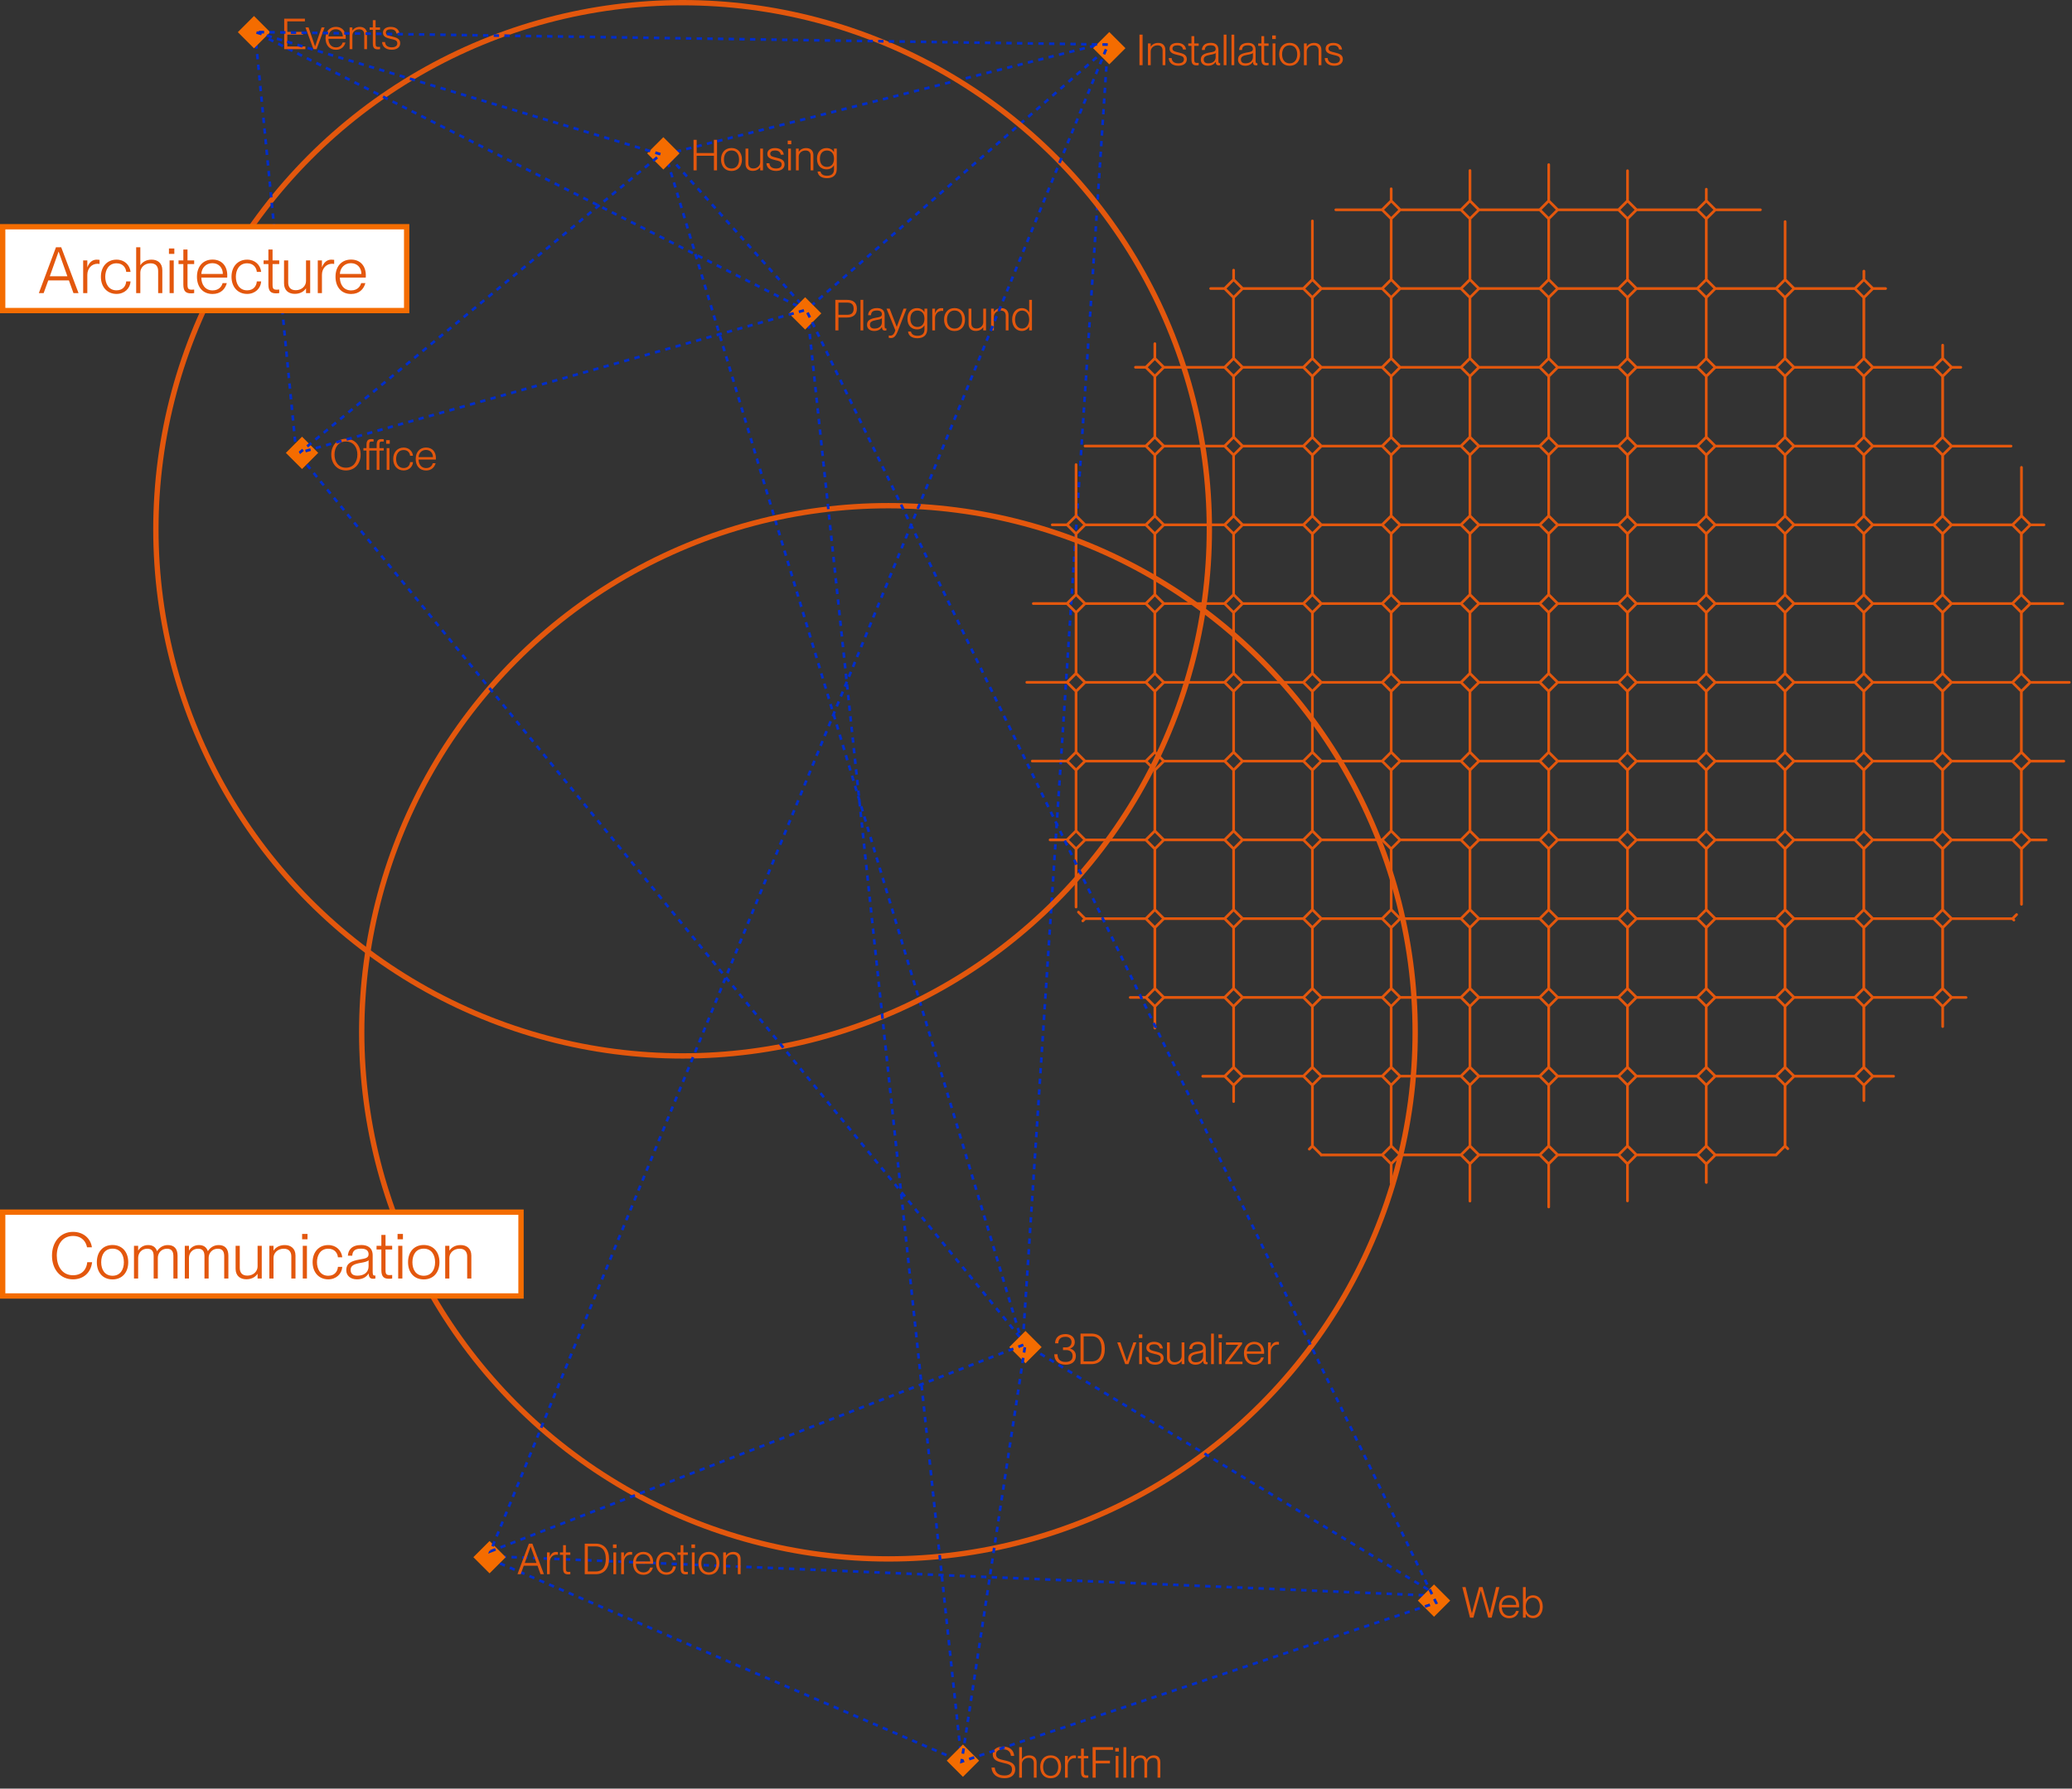 <svg width="776" height="670" viewBox="0 0 776 670" fill="none" xmlns="http://www.w3.org/2000/svg">
<rect x="0" y="0" width="776" height="670" fill="#333333" stroke="none"/>
<path d="M300.619 117.335L416.67 16.273" stroke="#002DCA" stroke-dasharray="2 2"/>
<path d="M249.231 57.811L414.956 15.845L383 503.5L249.231 57.811Z" stroke="#002DCA" stroke-dasharray="2 2"/>
<circle cx="255.654" cy="198.271" r="197.271" stroke="#E3570D" stroke-width="2"/>
<circle cx="332.736" cy="386.693" r="197.271" stroke="#E3570D" stroke-width="2"/>
<path d="M491.511 399.759L488.144 403.125H465.372L462.006 399.759V376.983L465.372 373.617H488.144L491.511 376.983M491.511 399.759V376.983M491.511 399.759L494.877 403.125H517.649L521.016 399.759M491.511 376.983L494.877 373.617H517.649L521.016 376.983M521.016 399.759V376.983M521.016 399.759L524.382 403.125H547.159L550.525 399.759V376.983L547.159 373.617H524.382L521.016 376.983M521.016 406.487L524.382 403.121H547.159L550.525 406.487V429.263L547.159 432.63H524.382L521.016 429.263M521.016 406.487V429.263M521.016 406.487L517.649 403.121H494.877L491.511 406.487V429.263L494.877 432.63H517.649L521.016 429.263M462.01 311.251L458.644 314.617H435.872L432.505 311.251V288.475L435.872 285.108H458.644L462.01 288.475M462.01 311.251V288.475M462.01 311.251L465.377 314.617H488.149L491.515 311.251M462.01 288.475L465.377 285.108H488.149L491.515 288.475M491.515 311.251V288.475M491.515 311.251L494.882 314.617H517.654L521.02 311.251M491.515 288.475L494.882 285.108H517.654L521.02 288.475M521.02 311.251V288.475M521.02 311.251L524.387 314.617H547.163L550.53 311.251V288.475L547.163 285.108H524.387L521.02 288.475M521.02 258.971L524.387 255.604H547.163L550.53 258.971V281.746L547.163 285.113H524.387L521.02 281.746M521.02 258.971V281.746M521.02 258.971L517.654 255.604H494.882L491.515 258.971M521.02 281.746L517.654 285.113H494.882L491.515 281.746M491.515 258.971V281.746M491.515 258.971L488.149 255.604H465.377L462.01 258.971M491.515 281.746L488.149 285.113H465.377L462.01 281.746M462.01 258.971V281.746M462.01 258.971L458.644 255.604H435.872L432.505 258.971V281.746L435.872 285.113H458.644L462.01 281.746M435.872 344.117L432.505 340.75V317.975L435.872 314.613H458.644L462.01 317.975M435.872 344.117H458.644M435.872 344.117L432.505 347.484V370.259L435.872 373.626H458.644L462.01 370.259M458.644 344.117L462.01 340.75M458.644 344.117L462.01 347.484M462.01 340.75V317.975M462.01 340.75L465.377 344.117M462.01 317.975L465.377 314.613H488.149L491.515 317.975M465.377 344.117H488.149M465.377 344.117L462.01 347.484M488.149 344.117L491.515 340.75M488.149 344.117L491.515 347.484M491.515 340.75V317.975M491.515 340.75L494.882 344.117M491.515 317.975L494.882 314.613H517.654L521.02 317.975M494.882 344.117H517.654M494.882 344.117L491.515 347.484M517.654 344.117L521.02 340.75M517.654 344.117L521.02 347.484M521.02 340.75V317.975M521.02 340.75L524.387 344.117M521.02 317.975L524.387 314.613H547.163L550.53 317.975V340.75L547.163 344.117M524.387 344.117H547.163M524.387 344.117L521.02 347.484M547.163 344.117L550.53 347.484V370.259L547.163 373.626H524.387L521.02 370.259M553.892 344.117L550.525 340.75V317.975L553.892 314.613H576.668L580.03 317.975V340.75L576.668 344.117M553.892 344.117H576.668M553.892 344.117L550.525 347.484V370.259L553.892 373.626H576.668L580.03 370.259V347.484L576.668 344.117M521.02 347.484V370.259M521.02 370.259L517.654 373.626H494.882L491.515 370.259M491.515 347.484V370.259M491.515 370.259L488.149 373.626H465.377L462.01 370.259M462.01 347.484V370.259M491.511 134.23L488.144 137.596H465.372L462.006 134.23V111.454L465.372 108.087H488.144L491.511 111.454M491.511 134.23V111.454M491.511 134.23L494.877 137.596H517.649L521.016 134.23M491.511 111.454L494.877 108.087H517.649L521.016 111.454M521.016 134.23V111.454M521.016 134.23L524.382 137.596H547.159L550.525 134.23V111.454L547.159 108.087M521.016 111.454L524.382 108.087M524.382 108.087H547.159M524.382 108.087L521.016 104.721V81.945L524.382 78.583V78.588H547.159L550.525 81.95V104.721L547.159 108.087M553.887 108.087L550.521 111.454V134.23L553.887 137.596H576.664L580.026 134.23V111.454L576.664 108.087M553.887 108.087H576.664M553.887 108.087L550.521 104.721V81.945L553.887 78.583V78.588M576.664 108.087L580.026 104.721V81.95L576.664 78.588M576.664 78.588H553.887M576.664 78.588L580.026 75.221M553.887 78.588L550.521 75.221V63.871M462.006 193.238L458.639 196.605H435.868L432.501 193.238V170.463L435.868 167.096H458.639L462.006 170.463M462.006 193.238V170.463M462.006 193.238L465.372 196.605H488.144L491.511 193.238M462.006 170.463L465.372 167.096H488.144L491.511 170.463M491.511 193.238V170.463M491.511 193.238L494.877 196.605H517.649L521.016 193.238M491.511 170.463L494.877 167.096H517.649L521.016 170.463M521.016 193.238V170.463M521.016 193.238L524.382 196.605H547.159L550.525 193.238V170.463L547.159 167.096H524.382L521.016 170.463M521.016 140.958L524.382 137.592H547.159L550.525 140.958V163.734L547.159 167.101H524.382L521.016 163.734M521.016 140.958V163.734M521.016 140.958L517.649 137.592H494.877L491.511 140.958M521.016 163.734L517.649 167.101H494.877L491.511 163.734M491.511 140.958V163.734M491.511 140.958L488.144 137.592H465.372L462.006 140.958M491.511 163.734L488.144 167.101H465.372L462.006 163.734M462.006 140.958V163.734M462.006 140.958L458.639 137.592H435.868L432.501 140.958V163.734L435.868 167.101H458.639L462.006 163.734M406.363 226.1L402.996 222.733V199.962L406.363 196.596H406.367H429.139L432.505 199.962V222.733L429.139 226.1M406.363 226.1H429.139M406.363 226.1L402.996 229.466V252.237L406.363 255.604H429.139L432.505 252.237V229.466L429.139 226.1M406.363 226.1H406.367H429.139M435.868 226.1L432.501 222.733V199.962L435.868 196.596H458.639L462.006 199.962M435.868 226.1H458.639M435.868 226.1L432.501 229.466V252.237L435.868 255.604H458.639L462.006 252.237M458.639 226.1L462.006 222.733M458.639 226.1L462.006 229.466M462.006 222.733V199.962M462.006 222.733L465.372 226.1M462.006 199.962L465.372 196.596H488.144L491.511 199.962M465.372 226.1H488.144M465.372 226.1L462.006 229.466M488.144 226.1L491.511 222.733M488.144 226.1L491.511 229.466M491.511 222.733V199.962M491.511 222.733L494.877 226.1M491.511 199.962L494.877 196.596H517.649L521.016 199.962M494.877 226.1H517.649M494.877 226.1L491.511 229.466M517.649 226.1L521.016 222.733M517.649 226.1L521.016 229.466M521.016 222.733V199.962M521.016 222.733L524.382 226.1M521.016 199.962L524.382 196.596H547.159L550.525 199.962V222.733L547.159 226.1M524.382 226.1H547.159M524.382 226.1L521.016 229.466M547.159 226.1L550.525 229.466V252.237L547.159 255.604H524.382L521.016 252.237M553.887 226.1L550.521 222.733V199.962L553.887 196.596H576.664L580.026 199.962V222.733L576.664 226.1M553.887 226.1H576.664M553.887 226.1L550.521 229.466V252.237L553.887 255.604H576.664L580.026 252.237V229.466L576.664 226.1M521.016 229.466V252.237M521.016 252.237L517.649 255.604H494.877L491.511 252.237M491.511 229.466V252.237M491.511 252.237L488.144 255.604H465.372L462.006 252.237M462.006 229.466V252.237M583.383 226.1L580.016 229.466V252.237L583.383 255.604H606.159L609.526 252.237V229.466L606.159 226.1M583.383 226.1H606.159M583.383 226.1L580.016 222.733V199.962L583.383 196.596H606.159L609.526 199.962V222.733L606.159 226.1M612.888 226.1L609.521 229.466V252.237L612.888 255.604H635.659L639.026 252.237M612.888 226.1H635.659M612.888 226.1L609.521 222.733V199.962L612.888 196.596H635.659L639.026 199.962M639.026 252.237V229.466M639.026 252.237L642.393 255.604H665.169L668.536 252.237V229.466L665.169 226.1M639.026 229.466L635.659 226.1M639.026 229.466L642.393 226.1M635.659 226.1L639.026 222.733M642.393 226.1H665.169M642.393 226.1L639.026 222.733M665.169 226.1L668.536 222.733V199.962L665.169 196.596H642.393L639.026 199.962M671.898 226.1L668.531 229.466V252.237L671.898 255.604H694.674L698.041 252.237V229.466L694.674 226.1M671.898 226.1H694.674M671.898 226.1L668.531 222.733V199.962L671.898 196.596H694.674L698.041 199.962V222.733L694.674 226.1M701.403 226.1L698.036 229.466V252.237L701.403 255.604H724.174L727.541 252.237M701.403 226.1H724.174M701.403 226.1L698.036 222.733V199.962L701.403 196.596H724.174L727.541 199.962M727.541 252.237V229.466M727.541 252.237L730.908 255.604H753.684L757.051 252.237V229.466L753.684 226.1M727.541 229.466L724.174 226.1M727.541 229.466L730.908 226.1M724.174 226.1L727.541 222.733M730.908 226.1H753.684M730.908 226.1L727.541 222.733M753.684 226.1L757.051 222.733V199.962L753.684 196.596H730.908L727.541 199.962M727.541 199.962V222.733M639.026 199.962V222.733M639.026 163.734L635.659 167.101H612.888L609.521 163.734V140.958L612.888 137.592H635.659L639.026 140.958M639.026 163.734V140.958M639.026 163.734L642.393 167.101H665.169L668.536 163.734V140.958L665.169 137.592H642.393L639.026 140.958M639.026 170.463L642.393 167.096H665.169L668.536 170.463V193.238L665.169 196.605H642.393L639.026 193.238M639.026 170.463V193.238M639.026 170.463L635.659 167.096H612.888L609.521 170.463V193.238L612.888 196.605H635.659L639.026 193.238M639.022 111.459L642.388 108.092H665.164L668.531 111.459V134.234L665.164 137.601H642.388L639.022 134.234M639.022 111.459V134.234M639.022 111.459L635.655 108.092H612.883L609.517 111.459V134.234L612.883 137.601H635.655L639.022 134.234M583.378 344.117L580.012 347.484V370.259L583.378 373.626H606.155L609.521 370.259V347.484L606.155 344.117M583.378 344.117H606.155M583.378 344.117L580.012 340.75V317.975L583.378 314.613H606.155L609.521 317.975V340.75L606.155 344.117M612.883 344.117L609.517 347.484V370.259L612.883 373.626H635.655L639.022 370.259M612.883 344.117H635.655M612.883 344.117L609.517 340.75V317.975L612.883 314.613H635.655L639.022 317.975M639.022 370.259V347.484M639.022 370.259L642.388 373.626H665.164L668.531 370.259V347.484L665.164 344.117M639.022 347.484L635.655 344.117M639.022 347.484L642.388 344.117M635.655 344.117L639.022 340.75M642.388 344.117H665.164M642.388 344.117L639.022 340.75M665.164 344.117L668.531 340.75V317.975L665.164 314.613H642.388L639.022 317.975M671.893 344.117L668.527 347.484V370.259L671.893 373.626H694.669L698.036 370.259V347.484L694.669 344.117M671.893 344.117H694.669M671.893 344.117L668.527 340.75V317.975L671.893 314.613H694.669L698.036 317.975V340.75L694.669 344.117M701.398 344.117L698.032 347.484V370.259L701.398 373.626H724.17L727.537 370.259V347.484L724.17 344.117M701.398 344.117H724.17M701.398 344.117L698.032 340.75V317.975L701.398 314.613H724.17L727.537 317.975V340.75L724.17 344.117M639.022 317.975V340.75M639.022 281.746L635.655 285.113H612.883L609.517 281.746V258.971L612.883 255.604H635.655L639.022 258.971M639.022 281.746V258.971M639.022 281.746L642.388 285.113H665.164L668.531 281.746V258.971L665.164 255.604H642.388L639.022 258.971M727.537 281.746L724.17 285.113H701.398L698.032 281.746V258.971L701.398 255.604H724.17L727.537 258.971M727.537 281.746V258.971M727.537 281.746L730.903 285.113H753.679L757.046 281.746V258.971L753.679 255.604H730.903L727.537 258.971M727.537 288.475L730.903 285.108H753.679L757.046 288.475V311.251L753.679 314.617H730.903L727.537 311.251M727.537 288.475V311.251M727.537 288.475L724.17 285.108H701.398L698.032 288.475V311.251L701.398 314.617H724.17L727.537 311.251M639.022 288.475L642.388 285.108H665.164L668.531 288.475V311.251L665.164 314.617H642.388L639.022 311.251M639.022 288.475V311.251M639.022 288.475L635.655 285.108H612.883L609.517 288.475V311.251L612.883 314.617H635.655L639.022 311.251M639.022 429.263L635.655 432.63H612.883L609.517 429.263V406.487L612.883 403.121H635.655L639.022 406.487M639.022 429.263V406.487M639.022 429.263L642.388 432.63H665.164L668.531 429.263V406.487L665.164 403.121H642.388L639.022 406.487M639.022 376.983L642.388 373.617H665.164L668.531 376.983V399.759L665.164 403.125H642.388L639.022 399.759M639.022 376.983V399.759M639.022 376.983L635.655 373.617H612.883L609.517 376.983V399.759L612.883 403.125H635.655L639.022 399.759M393.27 314.608H399.634L403 311.241V288.466L399.634 285.099H386.597H399.638L403.005 281.732V258.957L399.638 255.59H384.551M386.991 226.086H399.634L403 222.719V199.948L399.634 196.581H394.089M384.551 255.604H399.638L403.005 252.237V229.466L399.638 226.1H386.991M580.021 452.132V435.987L576.659 432.62H553.883L550.516 435.987M550.516 435.987V449.927M550.516 435.987L547.149 432.62H524.373L521.006 435.987V443.081M609.517 449.857V435.987L606.15 432.62H583.374L580.007 435.987V452.132M639.012 442.927V435.987L635.645 432.62H612.874L609.507 435.987V449.857M772.56 226.104H760.39L757.023 229.471V252.242L760.39 255.609H774.999M765.456 196.605H760.385L757.018 199.972V222.742L760.385 226.109H772.555M774.995 255.613H760.385L757.018 258.98V281.756L760.385 285.122M760.385 285.122H772.953M760.385 285.122L757.018 288.489V311.265L760.385 314.631H766.276M580.026 75.221V61.665M580.026 75.221L583.392 78.588H606.169L609.535 75.221M609.535 75.221V63.946M609.535 75.221L612.902 78.588H635.674L639.04 75.221V70.871M521.025 70.721V75.221L524.392 78.588H547.168L550.535 75.221V63.871M639.045 70.871V75.221L642.412 78.588M642.412 78.588H659.307M642.412 78.588L639.045 81.95V104.725L642.412 108.092H665.188L668.555 104.725M668.555 104.725V83.003M668.555 104.725L671.921 108.092H694.698L698.064 104.725V101.551M706.193 108.092H701.426L698.06 111.459V134.234L701.426 137.601H724.198L727.565 134.234M727.565 134.234V129.29M727.565 134.234L730.931 137.601H734.354M698.06 101.555V104.73L701.426 108.097H706.193M757.07 175.07V193.238L760.436 196.605H765.508M734.359 137.601H730.936L727.569 140.968V163.743L730.936 167.11M730.936 167.11H753.174M730.936 167.11L727.569 170.477V193.252L730.936 196.619H753.712L757.079 193.252V175.084M766.336 314.631H760.446L757.079 317.993M757.079 317.993V338.755M757.079 317.993L753.712 314.631H730.936L727.569 317.993V340.769L730.936 344.136M730.936 344.136H753.712M730.936 344.136L727.569 347.502V370.278L730.936 373.645M753.712 344.136L755.257 342.59M753.712 344.136L754.232 344.655M730.936 373.645H736.326M730.936 373.645L727.569 377.011M727.569 377.011V384.545M727.569 377.011L724.203 373.645H701.431L698.064 377.011V399.787L701.431 403.154M701.431 403.154H709.185M701.431 403.154L698.064 406.52V412.284M665.197 432.658H642.421L639.054 436.025V442.964M698.06 412.284V406.52L694.693 403.154H671.917L668.55 406.52V429.296L669.566 430.312M450.43 403.158H458.658L462.024 399.792V377.016L458.658 373.649H435.886L432.519 377.016V385.098M521.03 443.114V436.02L517.663 432.653H494.892L494.835 432.709M462.024 412.64V406.516L458.658 403.149H450.43M490.349 430.466L491.529 429.286V406.511L488.163 403.144H465.391L462.024 406.511V412.636M432.519 385.089V377.007L429.153 373.64M429.153 373.64H423.29M429.153 373.64L432.519 370.273V347.498L429.153 344.131H406.367L405.529 344.969M403.899 341.668L406.363 344.136H429.139L432.505 340.769V317.993L429.139 314.631H406.367L403 317.993M403 317.993V339.776M403 317.993L399.634 314.631H393.27M500.281 78.588H517.649L521.016 75.221V70.721M462.01 101.19V104.725L465.377 108.092H488.149L491.515 104.725M491.515 104.725V82.76M491.515 104.725L494.882 108.092H517.654L521.02 104.725V81.95L517.654 78.588H500.286M432.505 128.737V134.23L435.872 137.596H458.644L462.01 134.23V111.454L458.644 108.087M458.644 108.087H453.404M458.644 108.087L462.01 104.721V101.185M425.247 137.587H429.143L432.51 134.22V128.728M403.005 174.035V193.224L406.372 196.591H429.148L432.515 193.224V170.449L429.148 167.082H406.367H429.143L432.51 163.715V140.94L429.143 137.573H425.247M394.094 196.596H399.638L403.005 193.229V174.04M553.887 373.617L550.521 376.983V399.759L553.887 403.125H576.664L580.026 399.759V376.983L576.664 373.617H553.887ZM553.887 403.121L550.521 406.487V429.263L553.887 432.63H576.664L580.026 429.263V406.487L576.664 403.121H553.887ZM406.367 285.108L403 288.475V311.251L406.367 314.617H429.143L432.51 311.251V288.475L429.143 285.108H406.367ZM553.892 285.108L550.525 288.475V311.251L553.892 314.617H576.668L580.03 311.251V288.475L576.668 285.108H553.892ZM553.892 255.604L550.525 258.971V281.746L553.892 285.113H576.668L580.03 281.746V258.971L576.668 255.604H553.892ZM406.367 255.604L403 258.971V281.746L406.367 285.113H429.143L432.51 281.746V258.971L429.143 255.604H406.367ZM553.887 167.096L550.521 170.463V193.238L553.887 196.605H576.664L580.026 193.238V170.463L576.664 167.096H553.887ZM553.887 137.592L550.521 140.958V163.734L553.887 167.101H576.664L580.026 163.734V140.958L576.664 137.592H553.887ZM583.383 137.592L580.016 140.958V163.734L583.383 167.101H606.159L609.526 163.734V140.958L606.159 137.592H583.383ZM671.898 137.592L668.531 140.958V163.734L671.898 167.101H694.674L698.041 163.734V140.958L694.674 137.592H671.898ZM701.403 137.592L698.036 140.958V163.734L701.403 167.101H724.174L727.541 163.734V140.958L724.174 137.592H701.403ZM701.403 167.096L698.036 170.463V193.238L701.403 196.605H724.174L727.541 193.238V170.463L724.174 167.096H701.403ZM671.898 167.096L668.531 170.463V193.238L671.898 196.605H694.674L698.041 193.238V170.463L694.674 167.096H671.898ZM583.383 167.096L580.016 170.463V193.238L583.383 196.605H606.159L609.526 193.238V170.463L606.159 167.096H583.383ZM583.383 78.588L580.016 81.95V104.725L583.383 108.092H606.159L609.526 104.725V81.95L606.159 78.588H583.383ZM612.888 78.588L609.521 81.95V104.725L612.888 108.092H635.659L639.026 104.725V81.95L635.659 78.588H612.888ZM671.893 108.092L668.527 111.459V134.234L671.893 137.601H694.669L698.036 134.234V111.459L694.669 108.092H671.893ZM583.378 108.092L580.012 111.459V134.234L583.378 137.601H606.155L609.521 134.234V111.459L606.155 108.092H583.378ZM583.378 255.604L580.012 258.971V281.746L583.378 285.113H606.155L609.521 281.746V258.971L606.155 255.604H583.378ZM671.893 255.604L668.527 258.971V281.746L671.893 285.113H694.669L698.036 281.746V258.971L694.669 255.604H671.893ZM671.893 285.108L668.527 288.475V311.251L671.893 314.617H694.669L698.036 311.251V288.475L694.669 285.108H671.893ZM583.378 285.108L580.012 288.475V311.251L583.378 314.617H606.155L609.521 311.251V288.475L606.155 285.108H583.378ZM583.378 403.121L580.012 406.487V429.263L583.378 432.63H606.155L609.521 429.263V406.487L606.155 403.121H583.378ZM671.893 373.617L668.527 376.983V399.759L671.893 403.125H694.669L698.036 399.759V376.983L694.669 373.617H671.893ZM583.378 373.617L580.012 376.983V399.759L583.378 403.125H606.155L609.521 399.759V376.983L606.155 373.617H583.378Z" stroke="#E3570D" stroke-linecap="round" stroke-linejoin="round"/>
<path d="M247.947 55.67L302.332 116.479M302.332 116.479L95.496 11.991L110.913 169.151L384.5 504L538.716 597.811L180.714 582.823L360.143 659.905L302.332 116.479Z" stroke="#002DCA" stroke-dasharray="2 2"/>
<rect x="1" y="454.069" width="194.13" height="31.402" fill="white" stroke="#F46C00" stroke-width="2"/>
<rect x="1" y="84.933" width="151.307" height="31.402" fill="white" stroke="#F46C00" stroke-width="2"/>
<path d="M32.598 467.237C32.238 465.317 30.846 462.989 27.342 462.989C23.19 462.989 21.27 466.517 21.27 470.357C21.27 474.197 23.214 477.701 27.318 477.701C30.966 477.701 32.478 475.205 32.67 472.829H34.494C34.062 476.573 31.422 479.237 27.318 479.237C22.662 479.237 19.47 475.565 19.47 470.357C19.47 465.173 22.662 461.453 27.342 461.453C31.35 461.453 33.966 464.021 34.422 467.237H32.598ZM42.147 479.261C38.475 479.261 36.267 476.621 36.267 472.829C36.267 469.013 38.475 466.373 42.147 466.373C45.795 466.373 48.027 469.013 48.027 472.829C48.027 476.621 45.795 479.261 42.147 479.261ZM42.147 477.893C45.003 477.893 46.395 475.637 46.395 472.829C46.395 469.997 45.003 467.741 42.147 467.741C39.267 467.741 37.899 469.997 37.899 472.829C37.899 475.637 39.267 477.893 42.147 477.893ZM50.179 478.925V466.685H51.739V468.413H51.787C52.411 467.429 53.563 466.397 55.483 466.397C57.211 466.397 58.315 467.189 58.795 468.653H58.843C59.635 467.429 60.955 466.397 62.875 466.397C65.227 466.397 66.499 467.789 66.499 470.333V478.925H64.939V470.669C64.939 469.133 64.555 467.765 62.539 467.765C60.403 467.765 59.107 469.421 59.107 471.197V478.925H57.547V470.669C57.547 469.133 57.187 467.765 55.147 467.765C53.011 467.765 51.739 469.421 51.739 471.197V478.925H50.179ZM69.21 478.925V466.685H70.77V468.413H70.818C71.442 467.429 72.594 466.397 74.514 466.397C76.242 466.397 77.346 467.189 77.826 468.653H77.874C78.666 467.429 79.986 466.397 81.906 466.397C84.258 466.397 85.53 467.789 85.53 470.333V478.925H83.97V470.669C83.97 469.133 83.586 467.765 81.57 467.765C79.434 467.765 78.138 469.421 78.138 471.197V478.925H76.578V470.669C76.578 469.133 76.218 467.765 74.178 467.765C72.042 467.765 70.77 469.421 70.77 471.197V478.925H69.21ZM89.799 474.941C89.799 476.501 90.495 477.845 92.631 477.845C94.935 477.845 96.471 476.213 96.471 474.413V466.685H98.031V478.925H96.471V477.197H96.423C95.751 478.205 94.431 479.213 92.247 479.213C90.039 479.213 88.239 477.989 88.239 475.277V466.685H89.799V474.941ZM100.874 478.925V466.685H102.434V468.437H102.482C103.154 467.429 104.474 466.397 106.658 466.397C108.842 466.397 110.666 467.621 110.666 470.333V478.925H109.106V470.669C109.106 469.109 108.386 467.765 106.274 467.765C103.946 467.765 102.434 469.397 102.434 471.197V478.925H100.874ZM113.15 462.221H115.166V464.237H113.15V462.221ZM113.39 466.685H114.95V478.925H113.39V466.685ZM126.56 470.981C126.464 469.613 125.48 467.765 122.936 467.765C119.936 467.765 118.712 470.309 118.712 472.805C118.712 475.325 119.936 477.893 122.936 477.893C125.504 477.893 126.464 476.045 126.56 474.557H128.192C128.024 477.197 125.912 479.237 122.936 479.237C119.432 479.237 117.08 476.645 117.08 472.805C117.08 468.989 119.432 466.397 122.936 466.397C125.912 466.397 127.904 468.389 128.192 470.981H126.56ZM133.696 479.237C131.272 479.237 129.688 477.869 129.688 475.829C129.688 473.189 131.56 472.373 134.728 471.797C136.744 471.437 138.04 471.293 138.04 469.829C138.04 468.581 137.248 467.741 135.256 467.741C132.904 467.741 132.04 468.581 131.92 470.381H130.288C130.408 468.221 131.752 466.373 135.328 466.373C137.584 466.373 139.576 467.333 139.576 470.261V476.381C139.576 477.365 139.72 477.821 140.248 477.821C140.368 477.821 140.44 477.821 140.584 477.797V478.925C140.32 478.973 140.056 479.021 139.768 479.021C138.76 479.021 138.136 478.613 138.064 477.077H138.016C137.152 478.469 135.712 479.237 133.696 479.237ZM133.888 477.869C136.408 477.869 138.04 476.549 138.04 474.341V472.061C137.68 472.565 136.384 472.853 134.92 473.093C132.544 473.525 131.32 474.125 131.32 475.685C131.32 477.101 132.112 477.869 133.888 477.869ZM141.025 466.685H142.825V462.605H144.385V466.685H146.881V468.053H144.385V475.781C144.385 477.293 144.745 477.653 145.945 477.653C146.329 477.653 146.521 477.629 146.881 477.605V478.925C146.401 478.997 146.113 479.021 145.729 479.021C143.929 479.021 142.825 478.421 142.825 475.757V468.053H141.025V466.685ZM148.892 462.221H150.908V464.237H148.892V462.221ZM149.132 466.685H150.692V478.925H149.132V466.685ZM158.702 479.261C155.03 479.261 152.822 476.621 152.822 472.829C152.822 469.013 155.03 466.373 158.702 466.373C162.35 466.373 164.582 469.013 164.582 472.829C164.582 476.621 162.35 479.261 158.702 479.261ZM158.702 477.893C161.558 477.893 162.95 475.637 162.95 472.829C162.95 469.997 161.558 467.741 158.702 467.741C155.822 467.741 154.454 469.997 154.454 472.829C154.454 475.637 155.822 477.893 158.702 477.893ZM166.734 478.925V466.685H168.294V468.437H168.342C169.014 467.429 170.334 466.397 172.518 466.397C174.702 466.397 176.526 467.621 176.526 470.333V478.925H174.966V470.669C174.966 469.109 174.246 467.765 172.134 467.765C169.806 467.765 168.294 469.397 168.294 471.197V478.925H166.734Z" fill="#E3570D"/>
<path d="M25.807 105.038H18.079L16.351 109.79H14.551L20.959 92.63H22.927L29.407 109.79H27.511L25.807 105.038ZM18.655 103.478H25.231L21.967 94.286H21.919L18.655 103.478ZM31.145 97.55H32.705V100.046H32.753C33.353 98.438 34.481 97.262 36.233 97.262C36.665 97.262 36.977 97.286 37.289 97.334V98.87C37.025 98.822 36.761 98.798 36.545 98.798C34.313 98.798 32.705 100.574 32.705 102.95V109.79H31.145V97.55ZM47.268 101.846C47.172 100.478 46.188 98.63 43.644 98.63C40.644 98.63 39.42 101.174 39.42 103.67C39.42 106.19 40.644 108.758 43.644 108.758C46.212 108.758 47.172 106.91 47.268 105.422H48.9C48.732 108.062 46.62 110.102 43.644 110.102C40.14 110.102 37.788 107.51 37.788 103.67C37.788 99.854 40.14 97.262 43.644 97.262C46.62 97.262 48.612 99.254 48.9 101.846H47.268ZM59.229 101.534C59.229 99.974 58.509 98.63 56.397 98.63C54.069 98.63 52.557 100.262 52.557 102.062V109.79H50.997V92.63H52.557V99.302H52.605C53.277 98.294 54.597 97.262 56.781 97.262C58.965 97.262 60.789 98.486 60.789 101.198V109.79H59.229V101.534ZM63.273 93.086H65.288V95.102H63.273V93.086ZM63.513 97.55H65.073V109.79H63.513V97.55ZM66.866 97.55H68.666V93.47H70.226V97.55H72.722V98.918H70.226V106.646C70.226 108.158 70.586 108.518 71.786 108.518C72.17 108.518 72.362 108.494 72.722 108.47V109.79C72.242 109.862 71.954 109.886 71.57 109.886C69.77 109.886 68.666 109.286 68.666 106.622V98.918H66.866V97.55ZM79.597 110.126C75.853 110.126 73.765 107.39 73.765 103.67C73.765 99.758 76.069 97.238 79.597 97.238C83.125 97.238 85.117 99.71 85.117 103.118C85.117 103.454 85.117 103.79 85.093 103.982H75.397C75.421 106.478 76.741 108.782 79.621 108.782C82.165 108.782 83.125 107.054 83.365 106.046H84.949C84.349 108.278 82.669 110.126 79.597 110.126ZM79.525 98.582C77.149 98.582 75.517 100.334 75.397 102.614H83.461C83.461 100.43 82.045 98.582 79.525 98.582ZM96.182 101.846C96.086 100.478 95.102 98.63 92.558 98.63C89.558 98.63 88.334 101.174 88.334 103.67C88.334 106.19 89.558 108.758 92.558 108.758C95.126 108.758 96.086 106.91 96.182 105.422H97.814C97.646 108.062 95.534 110.102 92.558 110.102C89.054 110.102 86.702 107.51 86.702 103.67C86.702 99.854 89.054 97.262 92.558 97.262C95.534 97.262 97.526 99.254 97.814 101.846H96.182ZM98.718 97.55H100.518V93.47H102.078V97.55H104.574V98.918H102.078V106.646C102.078 108.158 102.438 108.518 103.638 108.518C104.022 108.518 104.214 108.494 104.574 108.47V109.79C104.094 109.862 103.806 109.886 103.422 109.886C101.622 109.886 100.518 109.286 100.518 106.622V98.918H98.718V97.55ZM107.937 105.806C107.937 107.366 108.633 108.71 110.769 108.71C113.073 108.71 114.609 107.078 114.609 105.278V97.55H116.169V109.79H114.609V108.062H114.561C113.889 109.07 112.569 110.078 110.385 110.078C108.177 110.078 106.377 108.854 106.377 106.142V97.55H107.937V105.806ZM119.013 97.55H120.573V100.046H120.621C121.221 98.438 122.349 97.262 124.101 97.262C124.533 97.262 124.845 97.286 125.157 97.334V98.87C124.893 98.822 124.629 98.798 124.413 98.798C122.181 98.798 120.573 100.574 120.573 102.95V109.79H119.013V97.55ZM131.487 110.126C127.743 110.126 125.655 107.39 125.655 103.67C125.655 99.758 127.959 97.238 131.487 97.238C135.015 97.238 137.007 99.71 137.007 103.118C137.007 103.454 137.007 103.79 136.983 103.982H127.287C127.311 106.478 128.631 108.782 131.511 108.782C134.055 108.782 135.015 107.054 135.255 106.046H136.839C136.239 108.278 134.559 110.126 131.487 110.126ZM131.415 98.582C129.039 98.582 127.407 100.334 127.287 102.614H135.351C135.351 100.43 133.935 98.582 131.415 98.582Z" fill="#E3570D"/>
<path d="M396.367 503.208H395.151C395.151 501.224 396.463 499.736 399.087 499.736C400.911 499.736 402.527 500.824 402.527 502.728C402.527 503.96 401.903 504.696 400.799 505.144V505.176C402.271 505.64 402.927 506.632 402.927 507.944C402.927 510.024 401.407 511.208 399.103 511.208C396.415 511.208 394.847 509.752 394.847 507.304H396.063C396.063 509 396.911 510.184 399.039 510.184C400.943 510.184 401.711 509.32 401.711 507.944C401.711 506.264 400.431 505.736 399.311 505.736H398.111V504.712H399.247C400.431 504.712 401.311 504.056 401.311 502.728C401.311 501.736 400.671 500.76 399.087 500.76C396.863 500.76 396.367 502.024 396.367 503.208ZM404.672 511V499.56H408.8C412 499.56 413.776 501.768 413.776 505.304C413.776 508.84 411.968 511 408.768 511H404.672ZM405.84 500.584V509.976H408.768C411.632 509.976 412.56 507.832 412.56 505.304C412.56 502.76 411.664 500.584 408.8 500.584H405.84ZM418.431 502.84H419.583L422.031 509.944H422.047L424.479 502.84H425.599L422.607 511H421.423L418.431 502.84ZM426.492 499.864H427.836V501.208H426.492V499.864ZM426.652 502.84H427.692V511H426.652V502.84ZM432.76 506.248C434.296 506.616 435.8 507.048 435.8 508.744C435.8 510.232 434.616 511.208 432.6 511.208C430.328 511.208 429.064 509.96 429.016 508.328H430.12C430.184 509.448 430.904 510.296 432.616 510.296C434.184 510.296 434.712 509.576 434.712 508.776C434.712 507.576 433.496 507.448 432.36 507.176C430.856 506.808 429.336 506.424 429.336 504.84C429.336 503.512 430.392 502.648 432.232 502.648C434.344 502.648 435.352 503.784 435.496 505.128H434.392C434.248 504.408 433.832 503.56 432.232 503.56C431.064 503.56 430.424 504.008 430.424 504.776C430.424 505.8 431.512 505.928 432.76 506.248ZM438.097 508.344C438.097 509.384 438.561 510.28 439.985 510.28C441.521 510.28 442.545 509.192 442.545 507.992V502.84H443.585V511H442.545V509.848H442.513C442.065 510.52 441.185 511.192 439.729 511.192C438.257 511.192 437.057 510.376 437.057 508.568V502.84H438.097V508.344ZM447.674 511.208C446.058 511.208 445.002 510.296 445.002 508.936C445.002 507.176 446.25 506.632 448.362 506.248C449.706 506.008 450.57 505.912 450.57 504.936C450.57 504.104 450.042 503.544 448.714 503.544C447.146 503.544 446.57 504.104 446.49 505.304H445.402C445.482 503.864 446.378 502.632 448.762 502.632C450.266 502.632 451.594 503.272 451.594 505.224V509.304C451.594 509.96 451.69 510.264 452.042 510.264C452.122 510.264 452.17 510.264 452.266 510.248V511C452.09 511.032 451.914 511.064 451.722 511.064C451.05 511.064 450.634 510.792 450.586 509.768H450.554C449.978 510.696 449.018 511.208 447.674 511.208ZM447.802 510.296C449.482 510.296 450.57 509.416 450.57 507.944V506.424C450.33 506.76 449.466 506.952 448.49 507.112C446.906 507.4 446.09 507.8 446.09 508.84C446.09 509.784 446.618 510.296 447.802 510.296ZM453.574 499.56H454.614V511H453.574V499.56ZM456.336 499.864H457.68V501.208H456.336V499.864ZM456.496 502.84H457.536V511H456.496V502.84ZM458.876 510.2L463.724 503.784V503.752H459.148V502.84H465.18V503.496L460.22 510.056V510.088H465.34V511H458.876V510.2ZM469.766 511.224C467.27 511.224 465.878 509.4 465.878 506.92C465.878 504.312 467.414 502.632 469.766 502.632C472.118 502.632 473.446 504.28 473.446 506.552C473.446 506.776 473.446 507 473.43 507.128H466.966C466.982 508.792 467.862 510.328 469.782 510.328C471.478 510.328 472.118 509.176 472.278 508.504H473.334C472.934 509.992 471.814 511.224 469.766 511.224ZM469.718 503.528C468.134 503.528 467.046 504.696 466.966 506.216H472.342C472.342 504.76 471.398 503.528 469.718 503.528ZM474.887 502.84H475.927V504.504H475.959C476.359 503.432 477.111 502.648 478.279 502.648C478.567 502.648 478.775 502.664 478.983 502.696V503.72C478.807 503.688 478.631 503.672 478.487 503.672C476.999 503.672 475.927 504.856 475.927 506.44V511H474.887V502.84Z" fill="#E3570D"/>
<path d="M259.74 52.378H260.908V57.322H267.372V52.378H268.54V63.818H267.372V58.346H260.908V63.818H259.74V52.378ZM273.96 64.042C271.512 64.042 270.04 62.282 270.04 59.754C270.04 57.21 271.512 55.45 273.96 55.45C276.392 55.45 277.88 57.21 277.88 59.754C277.88 62.282 276.392 64.042 273.96 64.042ZM273.96 63.13C275.864 63.13 276.792 61.626 276.792 59.754C276.792 57.866 275.864 56.362 273.96 56.362C272.04 56.362 271.128 57.866 271.128 59.754C271.128 61.626 272.04 63.13 273.96 63.13ZM280.259 61.162C280.259 62.202 280.723 63.098 282.147 63.098C283.683 63.098 284.707 62.01 284.707 60.81V55.658H285.747V63.818H284.707V62.666H284.675C284.227 63.338 283.347 64.01 281.891 64.01C280.419 64.01 279.219 63.194 279.219 61.386V55.658H280.259V61.162ZM290.797 59.066C292.333 59.434 293.837 59.866 293.837 61.562C293.837 63.05 292.653 64.026 290.637 64.026C288.365 64.026 287.101 62.778 287.053 61.146H288.157C288.221 62.266 288.941 63.114 290.653 63.114C292.221 63.114 292.749 62.394 292.749 61.594C292.749 60.394 291.533 60.266 290.397 59.994C288.893 59.626 287.373 59.242 287.373 57.658C287.373 56.33 288.429 55.466 290.269 55.466C292.381 55.466 293.389 56.602 293.533 57.946H292.429C292.285 57.226 291.869 56.378 290.269 56.378C289.101 56.378 288.461 56.826 288.461 57.594C288.461 58.618 289.549 58.746 290.797 59.066ZM295.014 52.682H296.358V54.026H295.014V52.682ZM295.174 55.658H296.214V63.818H295.174V55.658ZM298.096 63.818V55.658H299.136V56.826H299.168C299.616 56.154 300.496 55.466 301.952 55.466C303.408 55.466 304.624 56.282 304.624 58.09V63.818H303.584V58.314C303.584 57.274 303.104 56.378 301.696 56.378C300.144 56.378 299.136 57.466 299.136 58.666V63.818H298.096ZM312.345 63.45V61.93H312.313C311.833 62.778 310.937 63.434 309.561 63.434C307.625 63.434 305.977 62.154 305.977 59.434C305.977 56.746 307.625 55.466 309.561 55.466C310.937 55.466 311.833 56.122 312.313 56.938H312.345V55.658H313.385V63.306C313.385 65.61 311.945 66.746 309.705 66.746C307.497 66.746 306.329 65.674 306.201 64.25H307.289C307.449 65.114 308.153 65.834 309.721 65.834C311.369 65.834 312.345 65.114 312.345 63.45ZM309.705 56.378C308.025 56.378 307.065 57.594 307.065 59.434C307.065 61.306 308.025 62.522 309.705 62.522C311.209 62.522 312.345 61.53 312.345 59.434C312.345 57.37 311.209 56.378 309.705 56.378Z" fill="#E3570D"/>
<path d="M426.75 12.981H427.918V24.421H426.75V12.981ZM429.918 24.421V16.261H430.958V17.429H430.99C431.438 16.757 432.318 16.069 433.774 16.069C435.23 16.069 436.446 16.885 436.446 18.693V24.421H435.406V18.917C435.406 17.877 434.926 16.981 433.518 16.981C431.966 16.981 430.958 18.069 430.958 19.269V24.421H429.918ZM441.447 19.669C442.983 20.037 444.487 20.469 444.487 22.165C444.487 23.653 443.303 24.629 441.287 24.629C439.015 24.629 437.751 23.381 437.703 21.749H438.807C438.871 22.869 439.591 23.717 441.303 23.717C442.871 23.717 443.399 22.997 443.399 22.197C443.399 20.997 442.183 20.869 441.047 20.597C439.543 20.229 438.023 19.845 438.023 18.261C438.023 16.933 439.079 16.069 440.919 16.069C443.031 16.069 444.039 17.205 444.183 18.549H443.079C442.935 17.829 442.519 16.981 440.919 16.981C439.751 16.981 439.111 17.429 439.111 18.197C439.111 19.221 440.199 19.349 441.447 19.669ZM445.028 16.261H446.228V13.541H447.268V16.261H448.932V17.173H447.268V22.325C447.268 23.333 447.508 23.573 448.308 23.573C448.564 23.573 448.692 23.557 448.932 23.541V24.421C448.612 24.469 448.42 24.485 448.164 24.485C446.964 24.485 446.228 24.085 446.228 22.309V17.173H445.028V16.261ZM452.393 24.629C450.777 24.629 449.721 23.717 449.721 22.357C449.721 20.597 450.969 20.053 453.081 19.669C454.425 19.429 455.289 19.333 455.289 18.357C455.289 17.525 454.761 16.965 453.433 16.965C451.865 16.965 451.289 17.525 451.209 18.725H450.121C450.201 17.285 451.097 16.053 453.481 16.053C454.985 16.053 456.313 16.693 456.313 18.645V22.725C456.313 23.381 456.409 23.685 456.761 23.685C456.841 23.685 456.889 23.685 456.985 23.669V24.421C456.809 24.453 456.633 24.485 456.441 24.485C455.769 24.485 455.353 24.213 455.305 23.189H455.273C454.697 24.117 453.737 24.629 452.393 24.629ZM452.521 23.717C454.201 23.717 455.289 22.837 455.289 21.365V19.845C455.049 20.181 454.185 20.373 453.209 20.533C451.625 20.821 450.809 21.221 450.809 22.261C450.809 23.205 451.337 23.717 452.521 23.717ZM458.293 12.981H459.333V24.421H458.293V12.981ZM461.215 12.981H462.255V24.421H461.215V12.981ZM466.33 24.629C464.714 24.629 463.658 23.717 463.658 22.357C463.658 20.597 464.906 20.053 467.018 19.669C468.362 19.429 469.226 19.333 469.226 18.357C469.226 17.525 468.698 16.965 467.37 16.965C465.802 16.965 465.226 17.525 465.146 18.725H464.058C464.138 17.285 465.034 16.053 467.418 16.053C468.922 16.053 470.25 16.693 470.25 18.645V22.725C470.25 23.381 470.346 23.685 470.698 23.685C470.778 23.685 470.826 23.685 470.922 23.669V24.421C470.746 24.453 470.57 24.485 470.378 24.485C469.706 24.485 469.29 24.213 469.242 23.189H469.21C468.634 24.117 467.674 24.629 466.33 24.629ZM466.458 23.717C468.138 23.717 469.226 22.837 469.226 21.365V19.845C468.986 20.181 468.122 20.373 467.146 20.533C465.562 20.821 464.746 21.221 464.746 22.261C464.746 23.205 465.274 23.717 466.458 23.717ZM471.216 16.261H472.416V13.541H473.456V16.261H475.12V17.173H473.456V22.325C473.456 23.333 473.696 23.573 474.496 23.573C474.752 23.573 474.88 23.557 475.12 23.541V24.421C474.8 24.469 474.608 24.485 474.352 24.485C473.152 24.485 472.416 24.085 472.416 22.309V17.173H471.216V16.261ZM476.461 13.285H477.805V14.629H476.461V13.285ZM476.621 16.261H477.661V24.421H476.621V16.261ZM483.001 24.645C480.553 24.645 479.081 22.885 479.081 20.357C479.081 17.813 480.553 16.053 483.001 16.053C485.433 16.053 486.921 17.813 486.921 20.357C486.921 22.885 485.433 24.645 483.001 24.645ZM483.001 23.733C484.905 23.733 485.833 22.229 485.833 20.357C485.833 18.469 484.905 16.965 483.001 16.965C481.081 16.965 480.169 18.469 480.169 20.357C480.169 22.229 481.081 23.733 483.001 23.733ZM488.355 24.421V16.261H489.395V17.429H489.427C489.875 16.757 490.755 16.069 492.211 16.069C493.667 16.069 494.883 16.885 494.883 18.693V24.421H493.843V18.917C493.843 17.877 493.363 16.981 491.955 16.981C490.403 16.981 489.395 18.069 489.395 19.269V24.421H488.355ZM499.885 19.669C501.421 20.037 502.925 20.469 502.925 22.165C502.925 23.653 501.741 24.629 499.725 24.629C497.453 24.629 496.189 23.381 496.141 21.749H497.245C497.309 22.869 498.029 23.717 499.741 23.717C501.309 23.717 501.837 22.997 501.837 22.197C501.837 20.997 500.621 20.869 499.485 20.597C497.981 20.229 496.461 19.845 496.461 18.261C496.461 16.933 497.517 16.069 499.357 16.069C501.469 16.069 502.477 17.205 502.621 18.549H501.517C501.373 17.829 500.957 16.981 499.357 16.981C498.189 16.981 497.549 17.429 497.549 18.197C497.549 19.221 498.637 19.349 499.885 19.669Z" fill="#E3570D"/>
<path d="M129.554 176.223C126.258 176.223 124.066 173.727 124.066 170.287C124.066 166.847 126.258 164.367 129.554 164.367C132.85 164.367 135.058 166.847 135.058 170.287C135.058 173.727 132.85 176.223 129.554 176.223ZM129.554 175.199C132.386 175.199 133.842 172.991 133.842 170.287C133.842 167.583 132.386 165.391 129.554 165.391C126.738 165.391 125.282 167.583 125.282 170.287C125.282 172.991 126.738 175.199 129.554 175.199ZM136.104 168.767V167.855H137.256V166.655C137.256 164.879 137.96 164.479 139.128 164.479C139.368 164.479 139.56 164.495 139.912 164.543V165.423C139.624 165.407 139.496 165.391 139.272 165.391C138.488 165.391 138.296 165.631 138.296 166.639V167.855H141.064V166.655C141.064 164.879 141.768 164.479 142.936 164.479C143.16 164.479 143.352 164.495 143.72 164.543V165.423C143.432 165.407 143.304 165.391 143.08 165.391C142.296 165.391 142.104 165.631 142.104 166.639V167.855H143.72V168.767H142.104V176.015H141.064V168.767H138.296V176.015H137.256V168.767H136.104ZM144.632 164.879H145.976V166.223H144.632V164.879ZM144.808 167.855H145.848V176.015H144.808V167.855ZM153.584 170.719C153.52 169.807 152.864 168.575 151.168 168.575C149.168 168.575 148.352 170.271 148.352 171.935C148.352 173.615 149.168 175.327 151.168 175.327C152.88 175.327 153.52 174.095 153.584 173.103H154.672C154.56 174.863 153.152 176.223 151.168 176.223C148.832 176.223 147.264 174.495 147.264 171.935C147.264 169.391 148.832 167.663 151.168 167.663C153.152 167.663 154.48 168.991 154.672 170.719H153.584ZM159.574 176.239C157.078 176.239 155.686 174.415 155.686 171.935C155.686 169.327 157.222 167.647 159.574 167.647C161.926 167.647 163.254 169.295 163.254 171.567C163.254 171.791 163.254 172.015 163.238 172.143H156.774C156.79 173.807 157.67 175.343 159.59 175.343C161.286 175.343 161.926 174.191 162.086 173.519H163.142C162.742 175.007 161.622 176.239 159.574 176.239ZM159.526 168.543C157.942 168.543 156.854 169.711 156.774 171.231H162.15C162.15 169.775 161.206 168.543 159.526 168.543Z" fill="#E3570D"/>
<path d="M107.602 11.946H113.474V12.97H107.602V17.402H114.37V18.426H106.434V6.986H114.194V8.01H107.602V11.946ZM114.396 10.266H115.548L117.996 17.37H118.012L120.444 10.266H121.564L118.572 18.426H117.388L114.396 10.266ZM125.809 18.65C123.313 18.65 121.921 16.826 121.921 14.346C121.921 11.738 123.457 10.058 125.809 10.058C128.161 10.058 129.489 11.706 129.489 13.978C129.489 14.202 129.489 14.426 129.473 14.554H123.009C123.025 16.218 123.905 17.754 125.825 17.754C127.521 17.754 128.161 16.602 128.321 15.93H129.377C128.977 17.418 127.857 18.65 125.809 18.65ZM125.761 10.954C124.177 10.954 123.089 12.122 123.009 13.642H128.385C128.385 12.186 127.441 10.954 125.761 10.954ZM130.93 18.426V10.266H131.97V11.434H132.002C132.45 10.762 133.33 10.074 134.786 10.074C136.242 10.074 137.458 10.89 137.458 12.698V18.426H136.418V12.922C136.418 11.882 135.938 10.986 134.53 10.986C132.978 10.986 131.97 12.074 131.97 13.274V18.426H130.93ZM138.431 10.266H139.631V7.546H140.671V10.266H142.335V11.178H140.671V16.33C140.671 17.338 140.911 17.578 141.711 17.578C141.967 17.578 142.095 17.562 142.335 17.546V18.426C142.015 18.474 141.823 18.49 141.567 18.49C140.367 18.49 139.631 18.09 139.631 16.314V11.178H138.431V10.266ZM146.85 13.674C148.386 14.042 149.89 14.474 149.89 16.17C149.89 17.658 148.706 18.634 146.69 18.634C144.418 18.634 143.154 17.386 143.106 15.754H144.21C144.274 16.874 144.994 17.722 146.706 17.722C148.274 17.722 148.802 17.002 148.802 16.202C148.802 15.002 147.586 14.874 146.45 14.602C144.946 14.234 143.426 13.85 143.426 12.266C143.426 10.938 144.482 10.074 146.322 10.074C148.434 10.074 149.442 11.21 149.586 12.554H148.482C148.338 11.834 147.922 10.986 146.322 10.986C145.154 10.986 144.514 11.434 144.514 12.202C144.514 13.226 145.602 13.354 146.85 13.674Z" fill="#E3570D"/>
<path d="M312.84 123.771V112.331H317.24C319.336 112.331 320.92 113.227 320.92 115.627C320.92 118.027 319.336 118.939 317.24 118.939H314.008V123.771H312.84ZM314.008 117.915H317.352C318.888 117.915 319.704 117.195 319.704 115.627C319.704 114.075 318.888 113.355 317.352 113.355H314.008V117.915ZM322.273 112.331H323.313V123.771H322.273V112.331ZM327.389 123.979C325.773 123.979 324.717 123.067 324.717 121.707C324.717 119.947 325.965 119.403 328.077 119.019C329.421 118.779 330.285 118.683 330.285 117.707C330.285 116.875 329.757 116.315 328.429 116.315C326.861 116.315 326.285 116.875 326.205 118.075H325.117C325.197 116.635 326.093 115.403 328.477 115.403C329.981 115.403 331.309 116.043 331.309 117.995V122.075C331.309 122.731 331.405 123.035 331.757 123.035C331.837 123.035 331.885 123.035 331.981 123.019V123.771C331.805 123.803 331.629 123.835 331.437 123.835C330.765 123.835 330.349 123.563 330.301 122.539H330.269C329.693 123.467 328.733 123.979 327.389 123.979ZM327.517 123.067C329.197 123.067 330.285 122.187 330.285 120.715V119.195C330.045 119.531 329.181 119.723 328.205 119.883C326.621 120.171 325.805 120.571 325.805 121.611C325.805 122.555 326.333 123.067 327.517 123.067ZM335.317 123.723L332.021 115.611H333.189L335.829 122.411H335.861L338.405 115.611H339.525L336.245 124.011C335.445 126.043 334.741 126.635 333.637 126.635C333.381 126.635 333.189 126.619 332.853 126.571V125.675C333.093 125.707 333.221 125.723 333.493 125.723C334.245 125.723 334.885 125.227 335.317 123.723ZM346.226 123.403V121.883H346.194C345.714 122.731 344.818 123.387 343.442 123.387C341.506 123.387 339.858 122.107 339.858 119.387C339.858 116.699 341.506 115.419 343.442 115.419C344.818 115.419 345.714 116.075 346.194 116.891H346.226V115.611H347.266V123.259C347.266 125.563 345.826 126.699 343.586 126.699C341.378 126.699 340.21 125.627 340.082 124.203H341.17C341.33 125.067 342.034 125.787 343.602 125.787C345.25 125.787 346.226 125.067 346.226 123.403ZM343.586 116.331C341.906 116.331 340.946 117.547 340.946 119.387C340.946 121.259 341.906 122.475 343.586 122.475C345.09 122.475 346.226 121.483 346.226 119.387C346.226 117.323 345.09 116.331 343.586 116.331ZM349.148 115.611H350.188V117.275H350.22C350.62 116.203 351.372 115.419 352.54 115.419C352.828 115.419 353.036 115.435 353.244 115.467V116.491C353.068 116.459 352.892 116.443 352.748 116.443C351.26 116.443 350.188 117.627 350.188 119.211V123.771H349.148V115.611ZM357.497 123.995C355.049 123.995 353.577 122.235 353.577 119.707C353.577 117.163 355.049 115.403 357.497 115.403C359.929 115.403 361.417 117.163 361.417 119.707C361.417 122.235 359.929 123.995 357.497 123.995ZM357.497 123.083C359.401 123.083 360.329 121.579 360.329 119.707C360.329 117.819 359.401 116.315 357.497 116.315C355.577 116.315 354.665 117.819 354.665 119.707C354.665 121.579 355.577 123.083 357.497 123.083ZM363.796 121.115C363.796 122.155 364.26 123.051 365.684 123.051C367.22 123.051 368.244 121.963 368.244 120.763V115.611H369.284V123.771H368.244V122.619H368.212C367.764 123.291 366.884 123.963 365.428 123.963C363.956 123.963 362.756 123.147 362.756 121.339V115.611H363.796V121.115ZM371.18 123.771V115.611H372.22V116.779H372.252C372.7 116.107 373.58 115.419 375.036 115.419C376.492 115.419 377.708 116.235 377.708 118.043V123.771H376.668V118.267C376.668 117.227 376.188 116.331 374.78 116.331C373.228 116.331 372.22 117.419 372.22 118.619V123.771H371.18ZM385.413 116.987H385.445V112.331H386.485V123.771H385.445V122.443H385.413C384.933 123.243 384.069 123.979 382.645 123.979C380.661 123.979 379.061 122.379 379.061 119.691C379.061 117.019 380.661 115.419 382.661 115.419C384.069 115.419 384.933 116.123 385.413 116.987ZM382.773 123.067C384.341 123.067 385.445 121.755 385.445 119.691C385.445 117.643 384.341 116.331 382.773 116.331C381.077 116.331 380.149 117.867 380.149 119.691C380.149 121.531 381.077 123.067 382.773 123.067Z" fill="#E3570D"/>
<path d="M376.064 659.384C378.4 659.896 380.224 660.472 380.224 662.792C380.224 664.648 378.944 666.12 376.224 666.12C373.456 666.12 371.488 664.696 371.328 662.12H372.544C372.704 663.896 373.792 665.096 376.176 665.096C378.288 665.096 379.008 664.088 379.008 662.824C379.024 661.128 377.824 660.84 375.488 660.312C373.616 659.88 371.808 659.304 371.808 657.208C371.808 655.384 373.264 654.264 375.6 654.264C378.096 654.264 379.664 655.528 379.84 657.768H378.624C378.432 656.184 377.552 655.288 375.616 655.288C373.936 655.288 373.024 655.976 373.024 657.16C373.024 658.696 374.384 659.016 376.064 659.384ZM387.185 660.408C387.185 659.368 386.705 658.472 385.297 658.472C383.745 658.472 382.737 659.56 382.737 660.76V665.912H381.697V654.472H382.737V658.92H382.769C383.217 658.248 384.097 657.56 385.553 657.56C387.009 657.56 388.225 658.376 388.225 660.184V665.912H387.185V660.408ZM393.499 666.136C391.051 666.136 389.579 664.376 389.579 661.848C389.579 659.304 391.051 657.544 393.499 657.544C395.931 657.544 397.419 659.304 397.419 661.848C397.419 664.376 395.931 666.136 393.499 666.136ZM393.499 665.224C395.403 665.224 396.331 663.72 396.331 661.848C396.331 659.96 395.403 658.456 393.499 658.456C391.579 658.456 390.667 659.96 390.667 661.848C390.667 663.72 391.579 665.224 393.499 665.224ZM398.853 657.752H399.893V659.416H399.925C400.325 658.344 401.077 657.56 402.245 657.56C402.533 657.56 402.741 657.576 402.949 657.608V658.632C402.773 658.6 402.597 658.584 402.453 658.584C400.965 658.584 399.893 659.768 399.893 661.352V665.912H398.853V657.752ZM403.683 657.752H404.883V655.032H405.923V657.752H407.587V658.664H405.923V663.816C405.923 664.824 406.163 665.064 406.963 665.064C407.219 665.064 407.347 665.048 407.587 665.032V665.912C407.267 665.96 407.075 665.976 406.819 665.976C405.619 665.976 404.883 665.576 404.883 663.8V658.664H403.683V657.752ZM410.369 659.544H415.697V660.568H410.369V665.912H409.201V654.472H416.849V655.496H410.369V659.544ZM417.678 654.776H419.022V656.12H417.678V654.776ZM417.838 657.752H418.878V665.912H417.838V657.752ZM420.76 654.472H421.8V665.912H420.76V654.472ZM423.682 665.912V657.752H424.722V658.904H424.754C425.17 658.248 425.938 657.56 427.218 657.56C428.37 657.56 429.106 658.088 429.426 659.064H429.458C429.986 658.248 430.866 657.56 432.146 657.56C433.714 657.56 434.562 658.488 434.562 660.184V665.912H433.522V660.408C433.522 659.384 433.266 658.472 431.922 658.472C430.498 658.472 429.634 659.576 429.634 660.76V665.912H428.594V660.408C428.594 659.384 428.354 658.472 426.994 658.472C425.57 658.472 424.722 659.576 424.722 660.76V665.912H423.682Z" fill="#E3570D"/>
<path d="M201.305 586.519H196.153L195.001 589.687H193.801L198.073 578.247H199.385L203.705 589.687H202.441L201.305 586.519ZM196.537 585.479H200.921L198.745 579.351H198.713L196.537 585.479ZM204.863 581.527H205.903V583.191H205.935C206.335 582.119 207.087 581.335 208.255 581.335C208.543 581.335 208.751 581.351 208.959 581.383V582.407C208.783 582.375 208.607 582.359 208.463 582.359C206.975 582.359 205.903 583.543 205.903 585.127V589.687H204.863V581.527ZM209.693 581.527H210.893V578.807H211.933V581.527H213.597V582.439H211.933V587.591C211.933 588.599 212.173 588.839 212.973 588.839C213.229 588.839 213.357 588.823 213.597 588.807V589.687C213.277 589.735 213.085 589.751 212.829 589.751C211.629 589.751 210.893 589.351 210.893 587.575V582.439H209.693V581.527ZM218.992 589.687V578.247H223.12C226.32 578.247 228.096 580.455 228.096 583.991C228.096 587.527 226.288 589.687 223.088 589.687H218.992ZM220.16 579.271V588.663H223.088C225.952 588.663 226.88 586.519 226.88 583.991C226.88 581.447 225.984 579.271 223.12 579.271H220.16ZM229.563 578.551H230.907V579.895H229.563V578.551ZM229.723 581.527H230.763V589.687H229.723V581.527ZM232.644 581.527H233.684V583.191H233.716C234.116 582.119 234.868 581.335 236.036 581.335C236.324 581.335 236.532 581.351 236.74 581.383V582.407C236.564 582.375 236.388 582.359 236.244 582.359C234.756 582.359 233.684 583.543 233.684 585.127V589.687H232.644V581.527ZM240.961 589.911C238.465 589.911 237.073 588.087 237.073 585.607C237.073 582.999 238.609 581.319 240.961 581.319C243.313 581.319 244.641 582.967 244.641 585.239C244.641 585.463 244.641 585.687 244.625 585.815H238.161C238.177 587.479 239.057 589.015 240.977 589.015C242.673 589.015 243.313 587.863 243.473 587.191H244.529C244.129 588.679 243.009 589.911 240.961 589.911ZM240.913 582.215C239.329 582.215 238.241 583.383 238.161 584.903H243.537C243.537 583.447 242.593 582.215 240.913 582.215ZM252.018 584.391C251.954 583.479 251.298 582.247 249.602 582.247C247.602 582.247 246.786 583.943 246.786 585.607C246.786 587.287 247.602 588.999 249.602 588.999C251.314 588.999 251.954 587.767 252.018 586.775H253.106C252.994 588.535 251.586 589.895 249.602 589.895C247.266 589.895 245.698 588.167 245.698 585.607C245.698 583.063 247.266 581.335 249.602 581.335C251.586 581.335 252.914 582.663 253.106 584.391H252.018ZM253.708 581.527H254.908V578.807H255.948V581.527H257.612V582.439H255.948V587.591C255.948 588.599 256.188 588.839 256.988 588.839C257.244 588.839 257.372 588.823 257.612 588.807V589.687C257.292 589.735 257.1 589.751 256.844 589.751C255.644 589.751 254.908 589.351 254.908 587.575V582.439H253.708V581.527ZM258.953 578.551H260.297V579.895H258.953V578.551ZM259.113 581.527H260.153V589.687H259.113V581.527ZM265.493 589.911C263.045 589.911 261.573 588.151 261.573 585.623C261.573 583.079 263.045 581.319 265.493 581.319C267.925 581.319 269.413 583.079 269.413 585.623C269.413 588.151 267.925 589.911 265.493 589.911ZM265.493 588.999C267.397 588.999 268.325 587.495 268.325 585.623C268.325 583.735 267.397 582.231 265.493 582.231C263.573 582.231 262.661 583.735 262.661 585.623C262.661 587.495 263.573 588.999 265.493 588.999ZM270.848 589.687V581.527H271.888V582.695H271.92C272.368 582.023 273.248 581.335 274.704 581.335C276.16 581.335 277.376 582.151 277.376 583.959V589.687H276.336V584.183C276.336 583.143 275.856 582.247 274.448 582.247C272.896 582.247 271.888 583.335 271.888 584.535V589.687H270.848Z" fill="#E3570D"/>
<path d="M547.663 594.519H548.879L551.231 604.295H551.263L553.935 594.519H555.247L557.935 604.295H557.967L560.303 594.519H561.535L558.655 605.959H557.375L554.607 595.895H554.575L551.823 605.959H550.527L547.663 594.519ZM565.258 606.183C562.762 606.183 561.37 604.359 561.37 601.879C561.37 599.271 562.906 597.591 565.258 597.591C567.61 597.591 568.938 599.239 568.938 601.511C568.938 601.735 568.938 601.959 568.922 602.087H562.458C562.474 603.751 563.354 605.287 565.274 605.287C566.97 605.287 567.61 604.135 567.77 603.463H568.826C568.426 604.951 567.306 606.183 565.258 606.183ZM565.21 598.487C563.626 598.487 562.538 599.655 562.458 601.175H567.834C567.834 599.719 566.89 598.487 565.21 598.487ZM571.451 604.567H571.419V605.959H570.379V594.519H571.419V599.111H571.451C571.915 598.327 572.779 597.591 574.203 597.591C576.187 597.591 577.787 599.191 577.787 601.879C577.787 604.551 576.187 606.151 574.203 606.151C572.779 606.151 571.931 605.447 571.451 604.567ZM574.075 598.487C572.507 598.487 571.419 599.815 571.419 601.879C571.419 603.927 572.507 605.239 574.075 605.239C575.771 605.239 576.699 603.703 576.699 601.879C576.699 600.039 575.771 598.487 574.075 598.487Z" fill="#E3570D"/>
<rect x="378" y="504.625" width="8.565" height="8.565" transform="rotate(-45 378 504.625)" fill="#F46C00"/>
<rect x="242.379" y="57.444" width="8.565" height="8.565" transform="rotate(-45 242.379 57.444)" fill="#F46C00"/>
<rect x="409.389" y="18.047" width="8.565" height="8.565" transform="rotate(-45 409.389 18.047)" fill="#F46C00"/>
<rect x="107.059" y="169.64" width="8.565" height="8.565" transform="rotate(-45 107.059 169.64)" fill="#F46C00"/>
<rect x="89.072" y="12.051" width="8.565" height="8.565" transform="rotate(-45 89.072 12.051)" fill="#F46C00"/>
<rect x="295.48" y="117.396" width="8.565" height="8.565" transform="rotate(-45 295.48 117.396)" fill="#F46C00"/>
<rect x="354.576" y="659.537" width="8.565" height="8.565" transform="rotate(-45 354.576 659.537)" fill="#F46C00"/>
<rect x="177.287" y="583.312" width="8.565" height="8.565" transform="rotate(-45 177.287 583.312)" fill="#F46C00"/>
<rect x="531.008" y="599.585" width="8.565" height="8.565" transform="rotate(-45 531.008 599.585)" fill="#F46C00"/>
<path d="M183.712 581.11L384 503.5L360.143 659.905L537.859 600.38L301.904 116.051L112.197 169.58L247.518 57.811L95.496 11.991L414.957 16.701L183.712 581.11Z" stroke="#002DCA" stroke-dasharray="2 2"/>
</svg>
